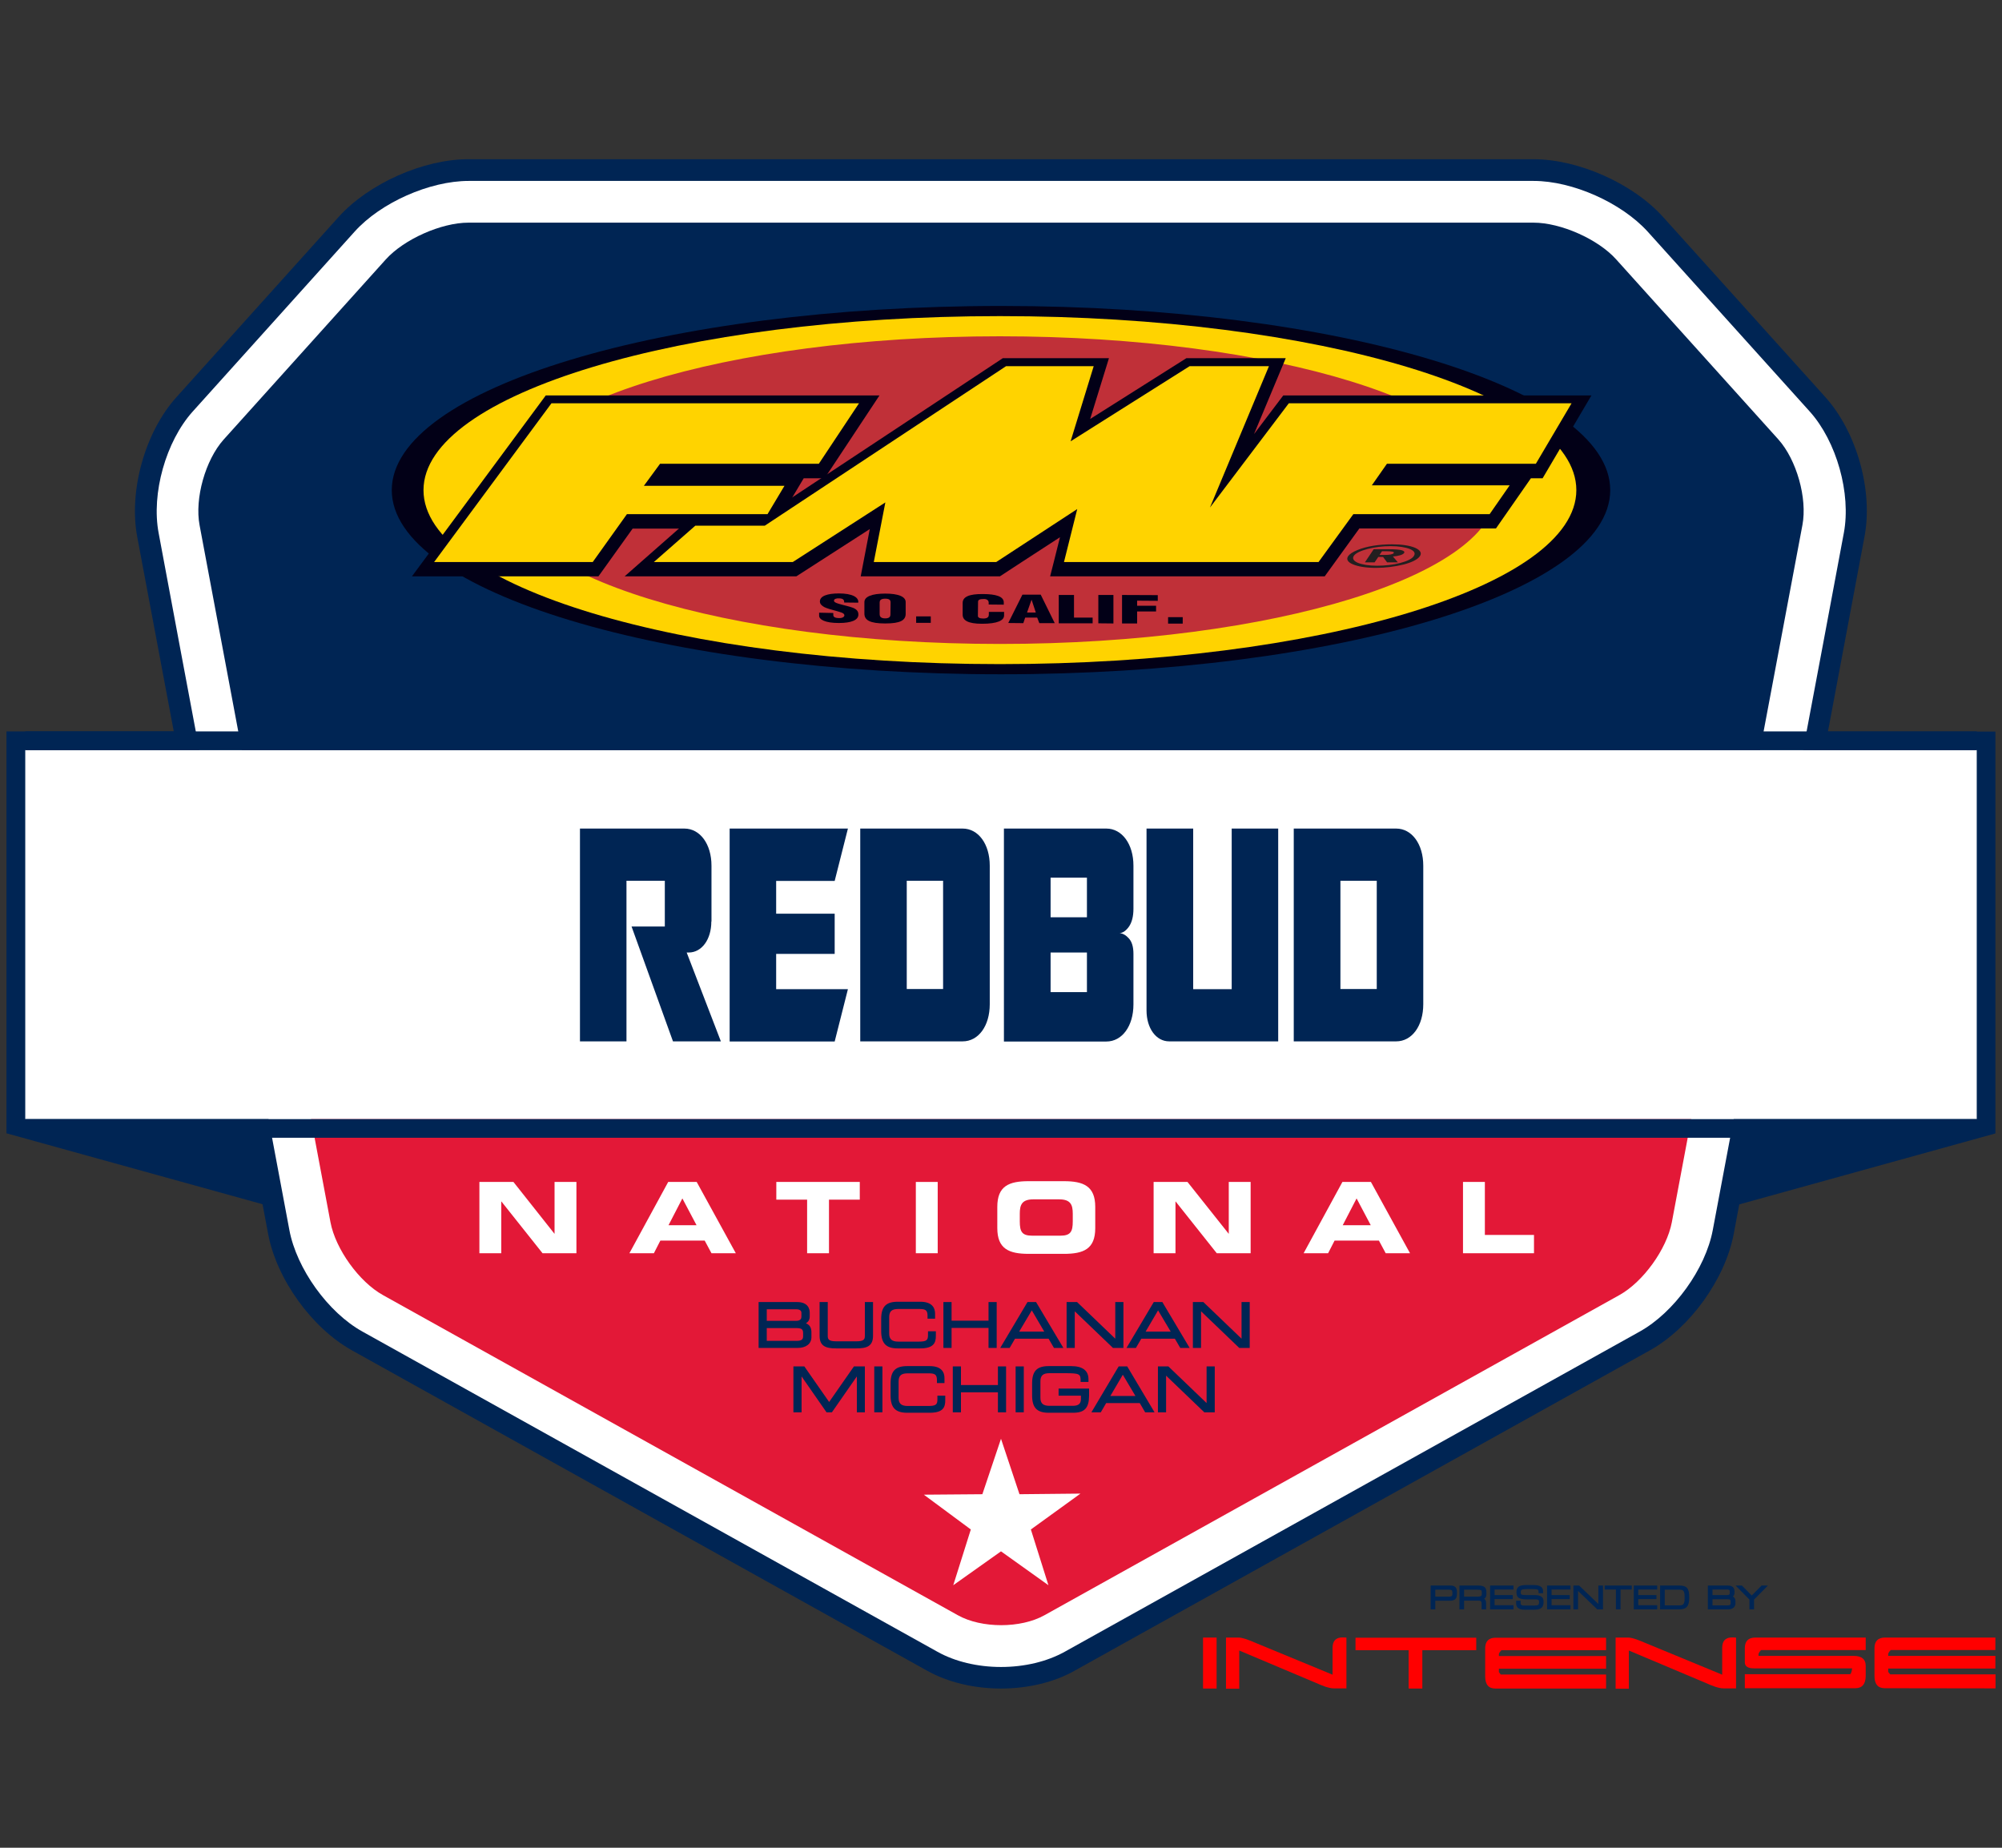 <?xml version="1.0" encoding="UTF-8"?> <svg xmlns="http://www.w3.org/2000/svg" xmlns:xlink="http://www.w3.org/1999/xlink" version="1.1" id="Layer_1" x="0px" y="0px" viewBox="0 0 130 120" style="enable-background:new 0 0 130 120;" xml:space="preserve"><rect x="0" y="0" width="130" height="120" fill="#333333" stroke="none"/> <style type="text/css"> .st0{fill:#002554;} .st1{fill:#FFFFFF;} .st2{fill:#E31837;} .st3{fill-rule:evenodd;clip-rule:evenodd;fill:#FFFFFF;} .st4{fill:#020017;} .st5{fill:#FFD300;} .st6{fill:#C03038;} .st7{fill:#231F20;} .st8{fill:#FF0000;} </style> <g> <g> <g> <g> <g> <path class="st0" d="M65,109.48c-1.72,0-3.41-0.41-4.73-1.14L22.95,87.54c-2.56-1.43-4.82-4.56-5.36-7.44l-0.35-1.84L0.42,73.6 V47.5h11.05L9.09,34.83c-0.55-2.94,0.5-6.69,2.5-8.91l10.52-11.7c1.93-2.14,5.42-3.7,8.3-3.7h69.16c2.88,0,6.37,1.55,8.3,3.7 l10.53,11.7c2,2.23,3.05,5.98,2.5,8.92l-2.38,12.67h11.05v26.1l-16.82,4.66l-0.35,1.84c-0.54,2.88-2.79,6.01-5.36,7.44 l-37.32,20.79C68.4,109.07,66.73,109.48,65,109.48z"></path> </g> <polygon class="st0" points="111.4,72.68 128.36,72.68 128.36,72.68 111.4,77.38 "></polygon> <polygon class="st0" points="18.6,72.68 1.64,72.68 1.64,72.68 18.6,77.38 "></polygon> <g> <path class="st1" d="M111.22,79.88c-0.47,2.52-2.52,5.36-4.75,6.6l-37.33,20.79c-1.15,0.64-2.61,0.99-4.14,0.99 c-1.52,0-2.99-0.35-4.13-0.99L23.54,86.48c-2.24-1.24-4.28-4.09-4.75-6.6l-0.93-4.96l-6.22-33.14l-1.34-7.17 c-0.48-2.56,0.47-5.94,2.21-7.88l10.52-11.69c1.69-1.88,4.87-3.29,7.4-3.29h69.16c2.53,0,5.7,1.42,7.4,3.29l10.53,11.69 c1.74,1.94,2.69,5.32,2.21,7.88l-1.34,7.16L111.22,79.88z"></path> <path class="st0" d="M65,109.66c-1.76,0-3.47-0.41-4.82-1.17L22.86,87.7c-2.61-1.45-4.9-4.63-5.45-7.57l-8.5-45.27 c-0.56-2.99,0.51-6.81,2.55-9.07L21.98,14.1c1.96-2.18,5.51-3.76,8.43-3.76h69.16c2.93,0,6.47,1.58,8.43,3.76l10.53,11.69 c2.04,2.27,3.11,6.08,2.54,9.07l-8.49,45.27c-0.55,2.93-2.84,6.12-5.45,7.57l-37.33,20.79C68.47,109.25,66.76,109.66,65,109.66 z M30.42,13.14c-2.13,0-4.93,1.24-6.36,2.83L13.54,27.66c-1.45,1.62-2.28,4.55-1.88,6.69l8.5,45.27 c0.4,2.12,2.18,4.6,4.06,5.64l37.33,20.79c1.88,1.05,5.03,1.05,6.91,0l37.33-20.79c1.88-1.05,3.67-3.52,4.06-5.64v0l8.49-45.27 c0.4-2.13-0.42-5.07-1.88-6.69l-10.53-11.69c-1.43-1.59-4.22-2.83-6.36-2.83H30.42z"></path> </g> <path class="st1" d="M111.22,79.88c-0.47,2.52-2.52,5.36-4.75,6.6l-37.33,20.79c-1.15,0.64-2.61,0.99-4.14,0.99 c-1.52,0-2.99-0.35-4.13-0.99L23.54,86.48c-2.24-1.24-4.28-4.09-4.75-6.6l-0.93-4.96l-6.22-33.14l-1.34-7.17 c-0.48-2.56,0.47-5.94,2.21-7.88l10.52-11.69c1.69-1.88,4.87-3.29,7.4-3.29h69.16c2.53,0,5.7,1.42,7.4,3.29l10.53,11.69 c1.74,1.94,2.69,5.32,2.21,7.88l-1.34,7.16L111.22,79.88z"></path> <g> <path class="st2" d="M21.46,79.38c0.33,1.74,1.86,3.87,3.41,4.73l37.33,20.79c1.54,0.86,4.08,0.86,5.62,0l37.33-20.79 c1.55-0.86,3.08-2.99,3.41-4.73l1.35-7.18H20.11L21.46,79.38z"></path> <path class="st0" d="M117.04,34.1c0.33-1.74-0.38-4.24-1.56-5.56l-10.53-11.69c-1.18-1.32-3.6-2.39-5.37-2.39H30.42 c-1.77,0-4.19,1.08-5.37,2.39L14.52,28.55c-1.18,1.32-1.89,3.82-1.56,5.56l2.83,15.09h98.41L117.04,34.1z"></path> </g> <path class="st1" d="M128.36,72.68H1.64V48.71h126.72V72.68z"></path> <rect x="1.64" y="72.68" class="st0" width="126.72" height="1.21"></rect> <rect x="1.64" y="47.5" class="st0" width="126.72" height="1.22"></rect> <g> <path class="st0" d="M46.19,59.85c0,1.16-0.62,2.01-1.47,2.01h-0.13l2.22,5.77H43.7l-2.69-7.46h2.16V57.2h-2.49v10.43h-3.02 V53.81h6.78c1.02,0,1.76,1.01,1.76,2.41V59.85z"></path> <path class="st0" d="M47.38,53.81h7.68l-0.86,3.4h-3.8v2.13h3.8v2.61h-3.8v2.29h4.66l-0.86,3.4h-6.82V53.81z"></path> <path class="st0" d="M55.86,67.63V53.81h6.65c1.02,0,1.76,1.01,1.76,2.41v9c0,1.4-0.73,2.41-1.76,2.41H55.86z M61.24,64.23 V57.2h-2.36v7.03H61.24z"></path> <path class="st0" d="M71.84,53.81c1.02,0,1.76,1.01,1.76,2.41v2.8c0,0.49-0.1,0.89-0.3,1.17c-0.19,0.26-0.39,0.4-0.6,0.41 c0.22,0.02,0.42,0.14,0.6,0.34c0.2,0.22,0.3,0.55,0.3,1.01v3.28c0,1.4-0.73,2.41-1.76,2.41h-6.65V53.81H71.84z M70.58,59.57 v-2.57h-2.36v2.57H70.58z M70.58,64.43v-2.57h-2.36v2.57H70.58z"></path> <path class="st0" d="M74.46,53.81h3.02v10.43h2.5V53.81h3.02v13.82h-7.08c-0.85,0-1.47-0.85-1.47-2.01V53.81z"></path> <path class="st0" d="M84.01,67.63V53.81h6.65c1.02,0,1.76,1.01,1.76,2.41v9c0,1.4-0.73,2.41-1.76,2.41H84.01z M89.4,64.23V57.2 h-2.36v7.03H89.4z"></path> </g> </g> <g> <polyline class="st3" points="65,93.44 66.2,97.04 70.16,97 66.94,99.33 68.08,102.95 65,100.75 61.9,102.95 63.04,99.33 59.99,97.07 63.79,97.04 65,93.44 "></polyline> <g> <g> <path class="st1" d="M31.14,76.76h2.2L36,80.12h0.01v-3.36h1.42v4.63h-2.2l-2.67-3.36h-0.01v3.36h-1.42V76.76z"></path> <path class="st1" d="M43.39,76.76h1.85l2.54,4.63H46.2l-0.44-0.82h-2.88l-0.42,0.82h-1.59L43.39,76.76z M43.41,79.57h1.82 l-0.92-1.74L43.41,79.57z"></path> <path class="st1" d="M50.42,76.76h5.41v1.15h-2v3.48h-1.42v-3.48h-2V76.76z"></path> <path class="st1" d="M59.47,76.76h1.42v4.63h-1.42V76.76z"></path> <path class="st1" d="M64.76,78.38c0-1.36,0.76-1.67,2.04-1.67h2.28c1.28,0,2.04,0.32,2.04,1.67v1.38 c0,1.36-0.76,1.67-2.04,1.67H66.8c-1.28,0-2.04-0.32-2.04-1.67V78.38z M66.22,79.32c0,0.67,0.14,0.93,0.81,0.93h1.82 c0.67,0,0.81-0.26,0.81-0.93v-0.5c0-0.58-0.14-0.93-0.89-0.93h-1.66c-0.75,0-0.89,0.35-0.89,0.93V79.32z"></path> <path class="st1" d="M74.91,76.76h2.2l2.67,3.36h0.01v-3.36h1.42v4.63h-2.2l-2.67-3.36h-0.01v3.36h-1.42V76.76z"></path> <path class="st1" d="M87.17,76.76h1.85l2.54,4.63h-1.58l-0.44-0.82h-2.88l-0.42,0.82h-1.59L87.17,76.76z M87.19,79.57h1.82 l-0.92-1.74L87.19,79.57z"></path> <path class="st1" d="M95,76.76h1.42v3.44h3.19v1.19H95V76.76z"></path> </g> </g> <g> <g> <path class="st0" d="M49.33,84.64h2.41c0.59,0,0.75,0.3,0.75,0.63v0.24c0,0.2-0.11,0.41-0.46,0.45v0.02 c0.3,0.02,0.57,0.13,0.57,0.56v0.34c0,0.39-0.35,0.6-0.82,0.6h-2.45V84.64z M52.11,85.25c0-0.26-0.29-0.3-0.4-0.3h-2v0.9h1.98 c0.21,0,0.42-0.07,0.42-0.35V85.25z M52.22,86.57c0-0.35-0.2-0.41-0.54-0.41h-1.96v0.99h2.02c0.36,0,0.48-0.13,0.48-0.38 V86.57z"></path> <path class="st0" d="M51.79,87.54h-2.53v-2.98h2.49c0.72,0,0.83,0.44,0.83,0.7v0.24c0,0.2-0.09,0.35-0.25,0.44 c0.24,0.09,0.36,0.28,0.36,0.58v0.34C52.68,87.28,52.33,87.54,51.79,87.54z M49.41,87.39h2.38c0.36,0,0.75-0.14,0.75-0.53 v-0.34c0-0.32-0.15-0.47-0.5-0.48l-0.07,0V85.9l0.07-0.02c0.34-0.03,0.39-0.25,0.39-0.37v-0.24c0-0.37-0.23-0.55-0.67-0.55 h-2.34V87.39z M51.74,87.23h-2.1v-1.14h2.04c0.31,0,0.62,0.04,0.62,0.48v0.2C52.3,87.08,52.12,87.23,51.74,87.23z M49.79,87.08h1.95c0.34,0,0.41-0.12,0.41-0.3v-0.2c0-0.26-0.1-0.33-0.47-0.33h-1.89V87.08z M51.69,85.93h-2.05v-1.05h2.07 c0.22,0,0.48,0.1,0.48,0.37v0.26C52.19,85.78,52.01,85.93,51.69,85.93z M49.79,85.78h1.9c0.31,0,0.35-0.16,0.35-0.27v-0.26 c0-0.21-0.27-0.22-0.33-0.22h-1.92V85.78z"></path> </g> <g> <path class="st0" d="M53.29,84.64h0.38v2.11c0,0.27,0.09,0.43,0.61,0.43h1.33c0.52,0,0.61-0.16,0.61-0.43v-2.11h0.38v2.12 c0,0.57-0.29,0.74-1.01,0.74h-1.3c-0.72,0-1.01-0.17-1.01-0.74V84.64z"></path> <path class="st0" d="M55.6,87.57h-1.3c-0.67,0-1.08-0.14-1.08-0.82v-2.19h0.53v2.19c0,0.21,0.04,0.36,0.54,0.36h1.33 c0.5,0,0.54-0.15,0.54-0.36v-2.19h0.53v2.19C56.69,87.44,56.27,87.57,55.6,87.57z M53.37,84.71v2.04 c0,0.5,0.23,0.67,0.93,0.67h1.3c0.71,0,0.93-0.16,0.93-0.67v-2.04H56.3v2.04c0,0.37-0.19,0.51-0.69,0.51h-1.33 c-0.5,0-0.69-0.14-0.69-0.51v-2.04H53.37z"></path> </g> <g> <path class="st0" d="M57.29,85.67c0-0.71,0.24-1.06,1.01-1.06h1.46c0.7,0,0.89,0.32,0.89,0.7v0.24h-0.34v-0.13 c0-0.48-0.3-0.5-0.65-0.5h-1.33c-0.37,0-0.66,0.11-0.66,0.6v1.06c0,0.49,0.3,0.6,0.66,0.6h1.34c0.52,0,0.66-0.11,0.66-0.49 v-0.18h0.36v0.19c0,0.51-0.16,0.79-0.96,0.79H58.3c-0.77,0-1.01-0.34-1.01-1.06V85.67z"></path> <path class="st0" d="M59.74,87.57H58.3c-0.77,0-1.08-0.33-1.08-1.13v-0.77c0-0.81,0.31-1.13,1.08-1.13h1.46 c0.79,0,0.96,0.42,0.96,0.78v0.32h-0.49v-0.2c0-0.39-0.18-0.43-0.57-0.43h-1.33c-0.42,0-0.59,0.15-0.59,0.53v1.06 c0,0.37,0.17,0.53,0.59,0.53h1.34c0.5,0,0.59-0.1,0.59-0.42v-0.25h0.51v0.27C60.78,87.24,60.6,87.57,59.74,87.57z M58.3,84.68 c-0.68,0-0.93,0.27-0.93,0.98v0.77c0,0.72,0.25,0.98,0.93,0.98h1.45c0.75,0,0.88-0.24,0.88-0.71v-0.12h-0.21v0.1 c0,0.48-0.25,0.57-0.74,0.57h-1.34c-0.18,0-0.74,0-0.74-0.68v-1.06c0-0.68,0.56-0.68,0.74-0.68h1.33c0.31,0,0.72,0,0.72,0.58 v0.05h0.19v-0.17c0-0.27-0.08-0.63-0.81-0.63H58.3z"></path> </g> <g> <path class="st0" d="M61.32,84.64h0.38v1.21h2.55v-1.21h0.38v2.83h-0.38v-1.3H61.7v1.3h-0.38V84.64z"></path> <path class="st0" d="M64.72,87.54h-0.53v-1.3h-2.4v1.3h-0.53v-2.98h0.53v1.21h2.4v-1.21h0.53V87.54z M64.33,87.39h0.23v-2.68 h-0.23v1.21h-2.71v-1.21H61.4v2.68h0.23v-1.3h2.71V87.39z"></path> </g> <g> <path class="st0" d="M66.76,84.64h0.48l1.68,2.83h-0.43l-0.35-0.6h-2.27l-0.35,0.6h-0.43L66.76,84.64z M67,84.95l-0.95,1.61 h1.9L67,84.95z"></path> <path class="st0" d="M69.05,87.54h-0.61l-0.35-0.6h-2.18l-0.35,0.6h-0.61l1.77-2.98h0.56l0.02,0.04L69.05,87.54z M68.52,87.39 h0.26l-1.59-2.68H66.8l-1.59,2.68h0.26l0.35-0.6h2.35L68.52,87.39z M68.08,86.63h-2.16L67,84.8L68.08,86.63z M66.18,86.48 h1.63L67,85.1L66.18,86.48z"></path> </g> <g> <path class="st0" d="M69.33,84.64h0.57l2.59,2.48v-2.48h0.38v2.83H72.3l-2.59-2.48v2.48h-0.38V84.64z"></path> <path class="st0" d="M72.95,87.54h-0.68l-0.02-0.02l-2.46-2.36v2.38h-0.53v-2.98h0.68l0.02,0.02l2.46,2.36v-2.38h0.53V87.54z M72.33,87.39h0.46v-2.68h-0.23v2.58l-2.7-2.58H69.4v2.68h0.23v-2.58L72.33,87.39z"></path> </g> <g> <path class="st0" d="M74.97,84.64h0.48l1.68,2.83h-0.43l-0.35-0.6h-2.27l-0.35,0.6h-0.43L74.97,84.64z M75.2,84.95l-0.95,1.61 h1.9L75.2,84.95z"></path> <path class="st0" d="M77.25,87.54h-0.61l-0.35-0.6h-2.18l-0.35,0.6h-0.61l1.77-2.98h0.56l0.02,0.04L77.25,87.54z M76.73,87.39 h0.26l-1.59-2.68h-0.39l-1.59,2.68h0.26l0.35-0.6h2.35L76.73,87.39z M76.29,86.63h-2.16l1.08-1.83L76.29,86.63z M74.39,86.48 h1.63L75.2,85.1L74.39,86.48z"></path> </g> <g> <path class="st0" d="M77.54,84.64h0.57l2.59,2.48v-2.48h0.38v2.83h-0.57l-2.59-2.48v2.48h-0.38V84.64z"></path> <path class="st0" d="M81.15,87.54h-0.68l-0.02-0.02l-2.46-2.36v2.38h-0.53v-2.98h0.68l0.02,0.02l2.46,2.36v-2.38h0.53V87.54z M80.54,87.39H81v-2.68h-0.23v2.58l-2.7-2.58h-0.46v2.68h0.23v-2.58L80.54,87.39z"></path> </g> <g> <path class="st0" d="M51.59,88.81h0.6l1.65,2.37l1.65-2.37h0.6v2.83h-0.38v-2.48H55.7l-1.72,2.48h-0.27l-1.72-2.48h-0.01v2.48 h-0.38V88.81z"></path> <path class="st0" d="M56.17,91.72h-0.53v-2.33l-1.62,2.33h-0.35l-1.62-2.33v2.33h-0.53v-2.98h0.71l1.61,2.31l1.61-2.31h0.71 V91.72z M55.79,91.57h0.23v-2.68h-0.48l-1.69,2.43l-1.69-2.43h-0.48v2.68h0.23v-2.48h0.11l0.03,0.03l1.7,2.45h0.2l1.72-2.48 h0.11l0.01,0.08V91.57z"></path> </g> <g> <path class="st0" d="M56.84,88.81h0.38v2.83h-0.38V88.81z"></path> <path class="st0" d="M57.3,91.72h-0.53v-2.98h0.53V91.72z M56.91,91.57h0.23v-2.68h-0.23V91.57z"></path> </g> <g> <path class="st0" d="M57.91,89.84c0-0.71,0.24-1.06,1.01-1.06h1.46c0.7,0,0.89,0.32,0.89,0.7v0.24h-0.34V89.6 c0-0.48-0.3-0.5-0.65-0.5h-1.33c-0.37,0-0.66,0.11-0.66,0.6v1.06c0,0.49,0.3,0.6,0.66,0.6h1.34c0.52,0,0.66-0.11,0.66-0.49 v-0.18h0.36v0.19c0,0.51-0.16,0.79-0.96,0.79h-1.45c-0.77,0-1.01-0.34-1.01-1.06V89.84z"></path> <path class="st0" d="M60.36,91.75h-1.45c-0.77,0-1.08-0.33-1.08-1.13v-0.77c0-0.81,0.31-1.13,1.08-1.13h1.46 c0.79,0,0.96,0.42,0.96,0.78v0.32h-0.49v-0.2c0-0.39-0.18-0.43-0.57-0.43h-1.33c-0.42,0-0.59,0.15-0.59,0.53v1.06 c0,0.37,0.17,0.53,0.59,0.53h1.34c0.5,0,0.59-0.1,0.59-0.42v-0.25h0.51v0.27C61.39,91.42,61.22,91.75,60.36,91.75z M58.92,88.86c-0.68,0-0.93,0.27-0.93,0.98v0.77c0,0.72,0.25,0.98,0.93,0.98h1.45c0.75,0,0.88-0.24,0.88-0.71v-0.12h-0.21v0.1 c0,0.48-0.25,0.57-0.74,0.57h-1.34c-0.18,0-0.74,0-0.74-0.68V89.7c0-0.68,0.56-0.68,0.74-0.68h1.33c0.31,0,0.72,0,0.72,0.58 v0.05h0.19v-0.17c0-0.27-0.08-0.63-0.81-0.63H58.92z"></path> </g> <g> <path class="st0" d="M61.94,88.81h0.38v1.21h2.55v-1.21h0.38v2.83h-0.38v-1.3h-2.55v1.3h-0.38V88.81z"></path> <path class="st0" d="M65.34,91.72H64.8v-1.3h-2.4v1.3h-0.53v-2.98h0.53v1.21h2.4v-1.21h0.53V91.72z M64.95,91.57h0.23v-2.68 h-0.23v1.21h-2.71v-1.21h-0.23v2.68h0.23v-1.3h2.71V91.57z"></path> </g> <g> <path class="st0" d="M66.03,88.81h0.38v2.83h-0.38V88.81z"></path> <path class="st0" d="M66.48,91.72h-0.53v-2.98h0.53V91.72z M66.1,91.57h0.23v-2.68H66.1V91.57z"></path> </g> <g> <path class="st0" d="M70.64,90.63c0,0.77-0.25,1.04-0.96,1.04H68.1c-0.77,0-1.01-0.34-1.01-1.06v-0.77 c0-0.71,0.24-1.06,1.01-1.06h1.45c0.51,0,1.05,0.12,1.05,0.78v0.1h-0.36c0-0.53-0.16-0.57-1.11-0.57h-0.99 c-0.37,0-0.66,0.11-0.66,0.6v1.06c0,0.49,0.3,0.6,0.66,0.6h1.5c0.38,0,0.62-0.13,0.62-0.52v-0.29h-1.45v-0.31h1.83V90.63z"></path> <path class="st0" d="M69.68,91.75H68.1c-0.77,0-1.08-0.33-1.08-1.13v-0.77c0-0.81,0.31-1.13,1.08-1.13h1.45 c0.75,0,1.13,0.29,1.13,0.85v0.18h-0.51v-0.08c0-0.44-0.06-0.49-1.03-0.49h-0.99c-0.42,0-0.59,0.15-0.59,0.53v1.06 c0,0.37,0.17,0.53,0.59,0.53h1.5c0.38,0,0.54-0.13,0.54-0.45v-0.21h-1.45v-0.46h1.98v0.47 C70.71,91.44,70.43,91.75,69.68,91.75z M68.1,88.86c-0.68,0-0.93,0.27-0.93,0.98v0.77c0,0.72,0.25,0.98,0.93,0.98h1.58 c0.67,0,0.88-0.23,0.88-0.97v-0.32h-1.68v0.16h1.45v0.36c0,0.4-0.23,0.6-0.69,0.6h-1.5c-0.18,0-0.74,0-0.74-0.68V89.7 c0-0.68,0.56-0.68,0.74-0.68h0.99c0.88,0,1.16,0.03,1.18,0.57h0.21v-0.03c0-0.48-0.31-0.7-0.98-0.7H68.1z"></path> </g> <g> <path class="st0" d="M72.68,88.81h0.48l1.68,2.83h-0.43l-0.35-0.6h-2.27l-0.35,0.6H71L72.68,88.81z M72.92,89.13l-0.95,1.61 h1.9L72.92,89.13z"></path> <path class="st0" d="M74.97,91.72h-0.61l-0.35-0.6h-2.18l-0.35,0.6h-0.61l1.77-2.98h0.56l0.02,0.04L74.97,91.72z M74.45,91.57 h0.26l-1.59-2.68h-0.39l-1.59,2.68h0.26l0.35-0.6h2.35L74.45,91.57z M74,90.81h-2.16l1.08-1.83L74,90.81z M72.1,90.66h1.63 l-0.82-1.38L72.1,90.66z"></path> </g> <g> <path class="st0" d="M75.25,88.81h0.57l2.59,2.48v-2.48h0.38v2.83h-0.57l-2.59-2.48v2.48h-0.38V88.81z"></path> <path class="st0" d="M78.87,91.72H78.2l-0.02-0.02l-2.46-2.36v2.38h-0.53v-2.98h0.68l0.02,0.02l2.46,2.36v-2.38h0.53V91.72z M78.26,91.57h0.46v-2.68h-0.23v2.58l-2.7-2.58h-0.46v2.68h0.23v-2.58L78.26,91.57z"></path> </g> </g> </g> </g> <g> <path class="st4" d="M65,43.79c21.85,0,39.56-5.35,39.56-11.96c0-6.61-17.71-11.96-39.56-11.96c-21.85,0-39.56,5.36-39.56,11.96 C25.44,38.44,43.15,43.79,65,43.79z"></path> <path class="st5" d="M64.93,43.13c20.67,0,37.43-5.06,37.43-11.3c0-6.24-16.76-11.3-37.43-11.3c-20.67,0-37.43,5.06-37.43,11.3 C27.49,38.07,44.25,43.13,64.93,43.13z"></path> <path class="st6" d="M64.93,41.99c17.91,0,32.42-4.55,32.42-10.16c0-5.61-14.52-10.16-32.42-10.16 c-17.91,0-32.43,4.55-32.43,10.16C32.5,37.44,47.02,41.99,64.93,41.99z"></path> <path class="st5" d="M41.95,24.49c-6.2,1.94-9.61,4.55-9.61,7.34c0,2.8,3.41,5.4,9.61,7.34c6.14,1.92,14.3,2.98,22.98,2.98 c8.68,0,16.84-1.06,22.98-2.98c6.2-1.94,9.61-4.55,9.61-7.34c0-2.79-3.41-5.4-9.61-7.34c-6.14-1.92-14.3-2.98-22.98-2.98 C56.25,21.5,48.09,22.56,41.95,24.49z M32.67,31.83c0-5.51,14.47-9.99,32.26-9.99c17.79,0,32.26,4.48,32.26,9.99 c0,5.51-14.47,9.99-32.26,9.99C47.14,41.82,32.67,37.34,32.67,31.83z"></path> <polygon class="st4" points="28.19,36.71 35.81,26.4 55.78,26.4 53.17,30.33 42.86,30.33 41.81,31.76 50.94,31.76 49.84,33.61 40.71,33.61 38.49,36.71 "></polygon> <path class="st4" d="M55.78,25.68H35.44l-8.69,11.75h12.11c0,0,1.87-2.61,2.22-3.1c0.68,0,9.16,0,9.16,0s1.93-3.24,1.95-3.27 c0.17,0,1.36,0,1.36,0l3.56-5.38H55.78z M54.43,27.13c-0.67,1.01-1.4,2.11-1.65,2.48c-0.72,0-10.28,0-10.28,0l-2.12,2.87 c0,0,7.4,0,9.28,0c-0.12,0.19-0.16,0.27-0.24,0.4c-0.75,0-9.09,0-9.09,0s-1.87,2.61-2.22,3.1c-0.59,0-6.46,0-8.5,0 c1.3-1.76,6.19-8.37,6.55-8.86C36.83,27.13,52.13,27.13,54.43,27.13z"></path> <polygon class="st4" points="42.46,36.71 45.15,34.35 49.66,34.35 65.33,23.99 71.02,23.99 69.52,28.87 77.25,23.99 82.4,23.99 78.57,33.17 83.69,26.4 102.05,26.4 99.73,30.33 90.06,30.33 89.08,31.73 98.03,31.73 96.73,33.6 87.88,33.6 85.62,36.71 69.09,36.71 69.95,33.27 64.69,36.71 56.74,36.71 57.49,32.84 51.48,36.71 "></polygon> <path class="st4" d="M82.4,23.26h-5.36c0,0-4.21,2.66-6.25,3.95c0.44-1.43,1.22-3.95,1.22-3.95h-6.89 c0,0-15.32,10.13-15.67,10.36c-0.39,0-4.56,0-4.56,0l-4.33,3.81h11.15c0,0,3.11-2,4.77-3.07c-0.21,1.08-0.59,3.07-0.59,3.07h9.04 c0,0,2.35-1.54,3.9-2.54c-0.2,0.82-0.64,2.54-0.64,2.54h17.83c0,0,1.9-2.62,2.25-3.11c0.68,0,8.87,0,8.87,0s2.2-3.16,2.27-3.26 c0.03,0,0.76,0,0.76,0l3.17-5.38H83.33c0,0-1.16,1.53-1.9,2.51c0.8-1.92,2.06-4.93,2.06-4.93H82.4z M81.32,24.71 c-0.66,1.59-3.42,8.18-3.42,8.18l1.24,0.72c0,0,4.51-5.95,4.91-6.48c0.64,0,14.58,0,16.73,0c-0.59,1-1.22,2.07-1.47,2.48 c-0.76,0-9.64,0-9.64,0l-1.99,2.84c0,0,6.98,0,8.96,0c-0.14,0.2-0.21,0.31-0.3,0.43c-0.69,0-8.85,0-8.85,0s-1.9,2.63-2.25,3.11 c-0.66,0-13.62,0-15.24,0c0.24-0.98,1.08-4.33,1.08-4.33s-6.29,4.11-6.62,4.33c-0.36,0-5.51,0-6.85,0 c0.2-1.04,0.91-4.67,0.91-4.67s-6.92,4.45-7.26,4.67c-0.32,0-4.58,0-6.89,0c0.52-0.45,0.89-0.78,1.04-0.92c0.48,0,4.45,0,4.45,0 s15.32-10.13,15.67-10.36c0.33,0,3.21,0,4.5,0c-0.38,1.22-1.79,5.82-1.79,5.82s8.86-5.61,9.2-5.82 C77.76,24.71,80.03,24.71,81.32,24.71z"></path> <polygon class="st5" points="28.19,36.5 35.81,26.19 55.78,26.19 53.17,30.12 42.86,30.12 41.81,31.55 50.94,31.55 49.84,33.39 40.71,33.39 38.49,36.5 "></polygon> <polygon class="st5" points="42.46,36.5 45.15,34.14 49.66,34.14 65.33,23.78 71.02,23.78 69.52,28.66 77.25,23.78 82.4,23.78 78.57,32.96 83.69,26.19 102.05,26.19 99.73,30.12 90.06,30.12 89.08,31.52 98.03,31.52 96.73,33.39 87.88,33.39 85.62,36.5 69.09,36.5 69.95,33.06 64.69,36.5 56.74,36.5 57.49,32.63 51.48,36.5 "></polygon> <path class="st7" d="M90.3,35.47c0.54,0,0.97,0.07,1.26,0.19c0.28,0.12,0.37,0.27,0.24,0.46c-0.11,0.17-0.42,0.32-0.87,0.44 c-0.47,0.12-1,0.18-1.51,0.18c-0.51,0-0.96-0.07-1.25-0.19c-0.28-0.12-0.37-0.28-0.26-0.45c0.11-0.17,0.44-0.33,0.9-0.45 C89.27,35.53,89.78,35.47,90.3,35.47z M90.38,35.35c-0.84,0-1.66,0.13-2.23,0.37c-0.32,0.13-0.51,0.26-0.61,0.4 c-0.13,0.2-0.03,0.39,0.31,0.53c0.35,0.15,0.88,0.23,1.5,0.23c0.6,0,1.25-0.08,1.8-0.22c0.54-0.14,0.91-0.33,1.05-0.54 c0.14-0.2,0.03-0.39-0.3-0.54C91.55,35.43,91.02,35.35,90.38,35.35z M89.2,35.67l-0.57,0.85h0.63l0.24-0.35h0.31l0.26,0.35h0.7 l-0.32-0.38c0.37-0.03,0.64-0.11,0.72-0.22c0.11-0.16-0.2-0.25-0.94-0.25H89.2z M89.74,35.8h0.28c0.38,0,0.54,0.04,0.48,0.12 c-0.06,0.08-0.25,0.12-0.61,0.12h-0.31L89.74,35.8z"></path> <g> <path class="st4" d="M54.11,39.81v0.13c0,0.11,0.08,0.2,0.39,0.2c0.23,0,0.33-0.09,0.33-0.18c0-0.16-0.29-0.21-0.55-0.29 c-0.3-0.08-0.56-0.15-0.75-0.24c-0.18-0.1-0.29-0.21-0.29-0.37c0-0.35,0.48-0.52,1.24-0.52c0.86,0,1.3,0.25,1.25,0.6l-0.91-0.01 c-0.01-0.11,0-0.26-0.32-0.27c-0.2-0.01-0.32,0.04-0.34,0.12c-0.03,0.11,0.1,0.17,0.3,0.23c0.37,0.11,0.69,0.17,0.92,0.26 c0.23,0.09,0.36,0.22,0.36,0.44c0,0.36-0.45,0.55-1.27,0.55c-0.9,0-1.28-0.23-1.28-0.47v-0.2L54.11,39.81z"></path> <path class="st4" d="M58.81,39.86c0,0.42-0.33,0.63-1.33,0.63c-1,0-1.35-0.22-1.35-0.64V39.1c0-0.35,0.48-0.55,1.35-0.55 c0.86,0,1.33,0.2,1.33,0.55L58.81,39.86z M57.83,39.13c0-0.11-0.02-0.25-0.35-0.25c-0.32,0-0.36,0.14-0.36,0.25v0.76 c0,0.11,0.04,0.27,0.36,0.27c0.32,0,0.34-0.16,0.34-0.26L57.83,39.13z"></path> <path class="st4" d="M59.49,40.45v-0.42l0.95,0v0.42L59.49,40.45z"></path> <path class="st4" d="M64.2,39.26v-0.12c0-0.16-0.13-0.24-0.31-0.24c-0.31,0-0.38,0.07-0.38,0.19l-0.01,0.91 c0,0.1,0.1,0.17,0.35,0.17c0.33,0,0.36-0.15,0.36-0.27v-0.16l0.99,0v0.23c0,0.32-0.42,0.54-1.43,0.54 c-0.91,0-1.26-0.22-1.26-0.59v-0.76c0-0.4,0.42-0.59,1.32-0.58c0.84,0,1.35,0.16,1.35,0.54v0.15L64.2,39.26z"></path> <path class="st4" d="M65.47,40.46l0.92-1.84l1.19,0l0.91,1.85l-1,0l-0.14-0.36l-0.78,0l-0.12,0.36L65.47,40.46z M66.99,38.96 h-0.01l-0.29,0.82l0.57,0L66.99,38.96z"></path> <path class="st4" d="M68.75,40.48l0-1.84l0.99,0l0,1.47l1.21,0v0.37L68.75,40.48z"></path> <path class="st4" d="M71.32,40.48l0-1.84h0.98v1.85L71.32,40.48z"></path> <path class="st4" d="M72.86,40.49l0-1.85l2.32,0.01l0,0.37l-1.34-0.01v0.33l1.23,0v0.37l-1.23,0v0.78L72.86,40.49z"></path> <path class="st4" d="M75.85,40.5v-0.42l0.95,0l0,0.42L75.85,40.5z"></path> </g> </g> </g> <g> <g> <path class="st8" d="M111.83,107.02l0,0.02v1.69v0.03l-5.06-2.09c-0.19-0.08-0.73-0.32-1.04-0.32c-0.31,0-0.82,0-0.82,0v3.32 h0.86v-2.48l5.14,2.17c0.18,0.08,0.66,0.29,1.01,0.29c0.21,0,0.81,0,0.81,0v-3.3l-0.22-0.01 C112.05,106.33,111.83,106.56,111.83,107.02z"></path> <rect x="78.12" y="106.35" class="st8" width="0.88" height="3.31"></rect> <path class="st8" d="M86.53,107.02l0,0.02v1.69v0.03l-5.06-2.09c-0.19-0.08-0.73-0.32-1.04-0.32c-0.31,0-0.82,0-0.82,0v3.32h0.86 v-2.48l5.14,2.17c0.18,0.08,0.66,0.29,1.01,0.29c0.21,0,0.81,0,0.81,0v-3.3l-0.22-0.01C86.75,106.33,86.53,106.56,86.53,107.02z"></path> <path class="st8" d="M97.33,108.59v-0.22l6.96,0v-0.82l-6.96,0l0-0.13c0.03-0.1,0.09-0.18,0.17-0.25l6.79,0l0-0.81l-7.17,0 c-0.45,0-0.68,0.23-0.68,0.7l0,1.8c0,0.54,0.22,0.81,0.68,0.8l7.17,0v-0.91l-6.84,0L97.33,108.59z"></path> <path class="st8" d="M120.38,107.54l-6.19,0l0-0.13c0.03-0.09,0.09-0.18,0.17-0.25l6.79,0v-0.81l-7.17,0 c-0.45,0-0.68,0.23-0.68,0.69l0,0.92c0,0.26,0.2,0.39,0.61,0.39l6.36,0c-0.03,0.21-0.07,0.34-0.13,0.38l-6.84,0l0,0.91l7.17,0 c0.45,0,0.68-0.27,0.68-0.81l0-0.65C121.15,107.76,120.89,107.54,120.38,107.54z"></path> <path class="st8" d="M129.58,109.65l0-0.91l-6.84,0l-0.13-0.16l0-0.22l6.96,0v-0.82l-6.96,0l0-0.13c0.03-0.1,0.09-0.18,0.17-0.25 l6.79,0v-0.81l-7.17,0c-0.45,0-0.68,0.23-0.68,0.69l0,1.8c0,0.54,0.22,0.8,0.68,0.8L129.58,109.65z"></path> <polygon class="st8" points="95.86,107.17 95.86,106.36 88.02,106.36 88.02,107.17 91.47,107.17 91.47,109.66 92.36,109.66 92.36,107.17 "></polygon> </g> <g> <g> <g> <g> <g> <path class="st0" d="M92.95,103.02h1.19c0.26,0,0.41,0.06,0.41,0.39c0,0.32-0.03,0.48-0.45,0.48h-0.96v0.57h-0.2V103.02z M94.36,103.4c0-0.17-0.09-0.21-0.26-0.21h-0.95v0.56h0.97c0.16,0,0.25-0.06,0.25-0.21V103.4z"></path> <path class="st0" d="M93.2,104.52h-0.3v-1.55h1.24c0.29,0,0.47,0.07,0.47,0.45c0,0.33-0.03,0.54-0.5,0.54H93.2V104.52z M93.01,104.42h0.09v-0.57h1.01c0.38,0,0.4-0.12,0.4-0.43c0-0.29-0.11-0.34-0.36-0.34h-1.14V104.42z M94.12,103.79H93.1 v-0.66h1c0.15,0,0.32,0.03,0.32,0.27v0.14C94.42,103.65,94.36,103.79,94.12,103.79z M93.2,103.69h0.91 c0.17,0,0.2-0.07,0.2-0.15v-0.14c0-0.12-0.05-0.16-0.21-0.16h-0.9V103.69z"></path> </g> <g> <path class="st0" d="M94.82,103.02h1.16c0.42,0,0.48,0.14,0.48,0.41v0.12c0,0.2-0.12,0.26-0.27,0.27v0 c0.2,0.04,0.25,0.14,0.25,0.27v0.37h-0.18v-0.32c0-0.23-0.11-0.25-0.29-0.25h-0.96v0.57h-0.2V103.02z M95.96,103.74 c0.22,0,0.31-0.06,0.31-0.21v-0.13c0-0.16-0.07-0.21-0.36-0.21h-0.89v0.56H95.96z"></path> <path class="st0" d="M96.5,104.52h-0.29v-0.37c0-0.18-0.07-0.2-0.24-0.2h-0.9v0.57h-0.3v-1.55h1.21 c0.45,0,0.54,0.16,0.54,0.46v0.12c0,0.16-0.07,0.24-0.15,0.28c0.09,0.05,0.13,0.14,0.13,0.27V104.52z M96.31,104.42h0.08 v-0.32c0-0.11-0.03-0.19-0.21-0.22l-0.01,0c0.08,0.04,0.14,0.11,0.14,0.27V104.42z M94.87,104.42h0.09v-0.57h1.01 c0.06,0,0.12,0,0.17,0.02v-0.08l0.05-0.01c0.16-0.02,0.22-0.08,0.22-0.22v-0.12c0-0.24-0.04-0.36-0.43-0.36h-1.11V104.42z M95.96,103.79h-0.99v-0.66h0.94c0.27,0,0.41,0.04,0.41,0.27v0.13C96.32,103.76,96.12,103.79,95.96,103.79z M95.07,103.69 h0.89c0.24,0,0.26-0.07,0.26-0.16v-0.13c0-0.11-0.01-0.16-0.31-0.16h-0.84V103.69z"></path> </g> <g> <path class="st0" d="M96.81,103.02h1.42v0.16H97v0.46h1.18v0.16H97v0.51h1.23v0.16h-1.43V103.02z"></path> <path class="st0" d="M98.29,104.52h-1.53v-1.55h1.52v0.26h-1.23v0.36h1.18v0.26h-1.18v0.4h1.23V104.52z M96.86,104.42h1.33 v-0.06h-1.23v-0.61h1.18v-0.06h-1.18v-0.56h1.23v-0.06h-1.32V104.42z"></path> </g> <g> <path class="st0" d="M98.5,104.01h0.18v0.1c0,0.14,0.08,0.21,0.32,0.21h0.61c0.28,0,0.37-0.06,0.37-0.27 c0-0.18-0.07-0.23-0.32-0.23h-0.37c-0.6,0-0.79-0.04-0.79-0.42c0-0.33,0.2-0.4,0.6-0.4h0.42c0.49,0,0.61,0.12,0.61,0.38v0.05 h-0.18c0-0.23-0.03-0.27-0.54-0.27h-0.21c-0.38,0-0.51,0.02-0.51,0.26c0,0.17,0.05,0.23,0.36,0.23h0.58 c0.38,0,0.54,0.11,0.54,0.36v0.09c0,0.36-0.29,0.38-0.58,0.38h-0.54c-0.29,0-0.54-0.05-0.54-0.37V104.01z"></path> <path class="st0" d="M99.58,104.54h-0.54c-0.18,0-0.59,0-0.59-0.42v-0.16h0.29v0.15c0,0.09,0.02,0.16,0.27,0.16h0.61 c0.29,0,0.32-0.06,0.32-0.22c0-0.13-0.02-0.18-0.26-0.18h-0.37c-0.55,0-0.84-0.02-0.84-0.47c0-0.38,0.25-0.46,0.65-0.46h0.42 c0.48,0,0.66,0.12,0.66,0.43v0.1h-0.29l0-0.05c0-0.19,0-0.22-0.49-0.22h-0.21c-0.4,0-0.46,0.03-0.46,0.21 c0,0.12,0,0.18,0.31,0.18h0.58c0.25,0,0.59,0.04,0.59,0.41v0.09C100.21,104.54,99.82,104.54,99.58,104.54z M98.55,104.06 v0.05c0,0.23,0.14,0.31,0.49,0.31h0.54c0.34,0,0.53-0.05,0.53-0.33v-0.09c0-0.16-0.06-0.3-0.49-0.3h-0.58 c-0.31,0-0.41-0.07-0.41-0.28c0-0.29,0.2-0.31,0.56-0.31h0.21c0.48,0,0.58,0.04,0.59,0.27h0.08c0-0.19-0.04-0.33-0.56-0.33 H99.1c-0.42,0-0.55,0.08-0.55,0.35c0,0.32,0.1,0.37,0.74,0.37h0.37c0.24,0,0.37,0.04,0.37,0.28c0,0.27-0.15,0.32-0.42,0.32 H99c-0.18,0-0.37-0.03-0.37-0.26v-0.05H98.55z"></path> </g> <g> <path class="st0" d="M100.51,103.02h1.42v0.16h-1.23v0.46h1.18v0.16h-1.18v0.51h1.23v0.16h-1.43V103.02z"></path> <path class="st0" d="M101.99,104.52h-1.53v-1.55h1.52v0.26h-1.23v0.36h1.18v0.26h-1.18v0.4h1.23V104.52z M100.56,104.42h1.33 v-0.06h-1.23v-0.61h1.18v-0.06h-1.18v-0.56h1.23v-0.06h-1.32V104.42z"></path> </g> <g> <path class="st0" d="M102.22,103.02h0.29l1.33,1.27v-1.27h0.2v1.45h-0.29l-1.33-1.27v1.27h-0.2V103.02z"></path> <path class="st0" d="M104.09,104.52h-0.36l-0.02-0.01l-1.24-1.19v1.2h-0.3v-1.55h0.36l0.02,0.01l1.24,1.19v-1.2h0.3V104.52z M103.76,104.42h0.22v-1.34h-0.09v1.34l-1.4-1.34h-0.22v1.34h0.09v-1.34L103.76,104.42z"></path> </g> <g> <path class="st0" d="M104.98,103.18h-0.73v-0.16h1.66v0.16h-0.73v1.29h-0.2V103.18z"></path> <path class="st0" d="M105.23,104.52h-0.3v-1.29h-0.73v-0.26h1.76v0.26h-0.73V104.52z M105.03,104.42h0.09v-1.29h0.73v-0.06 h-1.56v0.06h0.73V104.42z"></path> </g> <g> <path class="st0" d="M106.14,103.02h1.42v0.16h-1.23v0.46h1.18v0.16h-1.18v0.51h1.23v0.16h-1.43V103.02z"></path> <path class="st0" d="M107.62,104.52h-1.53v-1.55h1.52v0.26h-1.23v0.36h1.18v0.26h-1.18v0.4h1.23V104.52z M106.19,104.42h1.33 v-0.06h-1.23v-0.61h1.18v-0.06h-1.18v-0.56h1.23v-0.06h-1.32V104.42z"></path> </g> <g> <path class="st0" d="M107.85,103.02h1.17c0.49,0,0.62,0.15,0.62,0.72c0,0.53-0.13,0.72-0.62,0.72h-1.16V103.02z M109.44,103.68c0-0.42-0.13-0.49-0.37-0.49h-1.03v1.13h0.99c0.24,0,0.4-0.05,0.4-0.49V103.68z"></path> <path class="st0" d="M109.02,104.52h-1.22v-1.55h1.22c0.52,0,0.67,0.17,0.67,0.78C109.69,104.32,109.52,104.52,109.02,104.52 z M107.9,104.42h1.11c0.44,0,0.57-0.15,0.57-0.67c0-0.54-0.11-0.67-0.57-0.67h-1.12V104.42z M109.04,104.36H108v-1.23h1.08 c0.26,0,0.42,0.09,0.42,0.55v0.15C109.5,104.27,109.32,104.36,109.04,104.36z M108.1,104.26h0.94c0.21,0,0.35-0.03,0.35-0.43 v-0.15c0-0.41-0.13-0.44-0.32-0.44h-0.97V104.26z"></path> </g> <g> <path class="st0" d="M110.95,103.02h1.24c0.3,0,0.38,0.16,0.38,0.32v0.12c0,0.1-0.06,0.21-0.23,0.23v0.01 c0.15,0.01,0.29,0.07,0.29,0.29v0.17c0,0.2-0.18,0.31-0.42,0.31h-1.26V103.02z M112.37,103.33c0-0.13-0.15-0.15-0.21-0.15 h-1.02v0.46h1.01c0.11,0,0.22-0.03,0.22-0.18V103.33z M112.43,104.01c0-0.18-0.1-0.21-0.28-0.21h-1.01v0.51h1.04 c0.18,0,0.25-0.07,0.25-0.19V104.01z"></path> <path class="st0" d="M112.21,104.52h-1.31v-1.55h1.29c0.38,0,0.44,0.23,0.44,0.37v0.12c0,0.1-0.04,0.17-0.11,0.22 c0.11,0.05,0.17,0.15,0.17,0.3v0.17C112.68,104.38,112.49,104.52,112.21,104.52z M111,104.42h1.2c0.18,0,0.37-0.07,0.37-0.26 v-0.17c0-0.16-0.07-0.23-0.24-0.23l-0.05,0v-0.08c-0.04,0.01-0.08,0.02-0.13,0.02h-1.06v-0.56h1.07 c0.13,0,0.26,0.06,0.26,0.2v0.13c0,0.08-0.03,0.14-0.08,0.18c0.14-0.02,0.17-0.11,0.17-0.17v-0.12 c0-0.18-0.11-0.27-0.33-0.27H111V104.42z M111.2,103.59h0.96c0.15,0,0.16-0.07,0.16-0.13v-0.13c0-0.1-0.13-0.1-0.15-0.1 h-0.97V103.59z M112.18,104.36h-1.09v-0.61h1.06c0.16,0,0.33,0.02,0.33,0.26v0.1C112.48,104.28,112.38,104.36,112.18,104.36z M111.2,104.26h0.98c0.18,0,0.2-0.07,0.2-0.14v-0.1c0-0.13-0.04-0.16-0.23-0.16h-0.95V104.26z"></path> </g> <g> <path class="st0" d="M113.65,103.86l-0.83-0.84h0.26l0.66,0.67l0.66-0.67h0.26l-0.83,0.84v0.61h-0.2V103.86z"></path> <path class="st0" d="M113.9,104.52h-0.3v-0.64l-0.9-0.91h0.41l0.64,0.65l0.64-0.65h0.41l-0.9,0.91V104.52z M113.7,104.42 h0.09v-0.58l0.02-0.02l0.74-0.75h-0.12l-0.68,0.69l-0.69-0.69h-0.12l0.76,0.76V104.42z"></path> </g> </g> </g> </g> </g> </g> </g> </svg> 